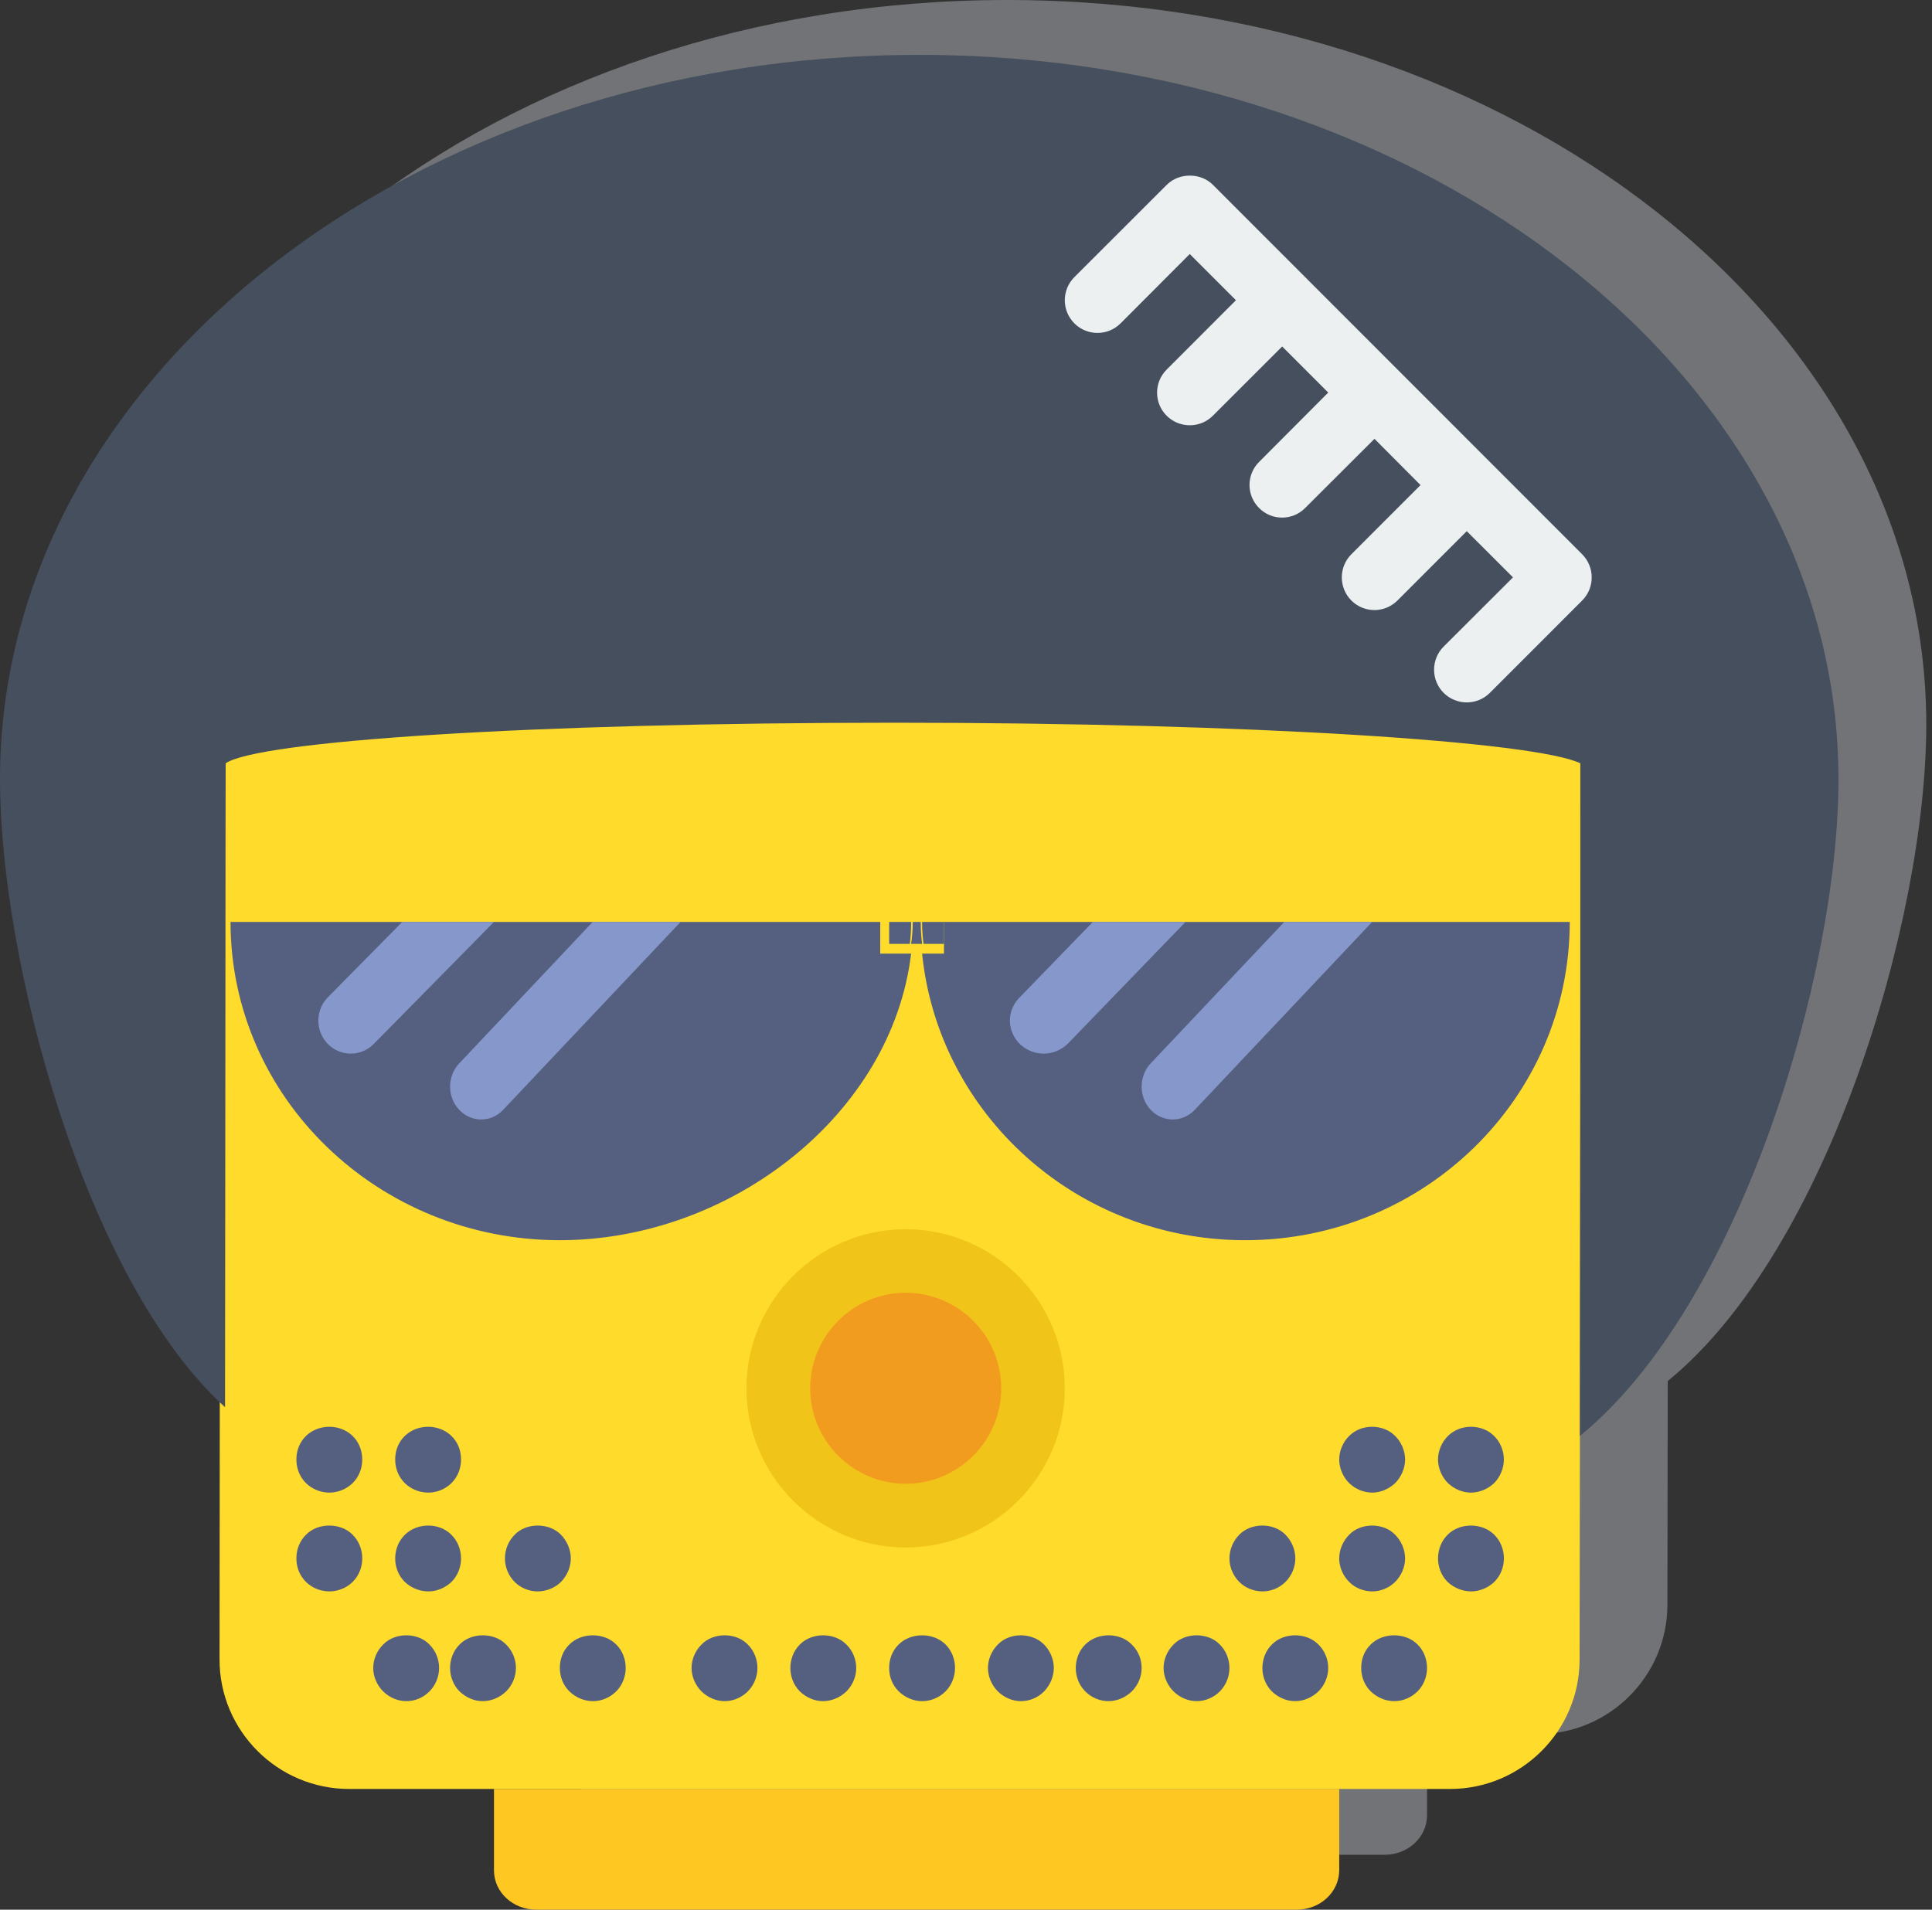 <svg width="176" height="174" xmlns="http://www.w3.org/2000/svg"><rect width="100%" height="100%" fill="#333333" stroke="none"/><g fill="none" fill-rule="evenodd"><path d="M151.927 125.833c-.017 11.716-.031 20.384-.031 20.384 0 6.49-5.302 11.784-11.796 11.784H39.797C33.302 158 28 152.707 28 146.216c0 0 .009-10.209.022-23.444C15.552 110.899 7.999 82.343 7.999 66.006 7.999 29.552 45.486 0 91.739 0c46.239 0 83.74 29.552 83.74 66.006 0 17.831-8.981 47.951-23.552 59.827zM126.125 169H56.861C54.722 169 53 167.405 53 165.413V158h77v7.413C129.986 167.405 128.265 169 126.125 169z" fill="#CDD2D9" opacity=".4"/><path d="M118.125 174H48.861C46.722 174 45 172.405 45 170.413V163h77v7.413C121.986 172.405 120.265 174 118.125 174" fill="#FEC722"/><path d="M81.292 65c-33.476 0-58.254 1.683-61.204 3.712-.015.243-.088 82.504-.088 82.504C20 157.707 25.302 163 31.797 163h100.303c6.494 0 11.796-5.293 11.796-11.784 0 0 .129-82.161.099-82.504C139.921 66.738 114.108 65 81.292 65" fill="#FFDB2B"/><path d="M-.001 71.006c0 16.545 7.746 45.622 20.501 57.212.03-21.616.045-58.543.059-58.671 2.939-2.021 27.616-3.697 60.955-3.697 32.684 0 58.391 1.731 62.449 3.697.014.183-.014 38.973-.04 61.29 14.573-11.874 23.557-41.998 23.557-59.831C167.479 34.552 129.978 5 83.739 5 37.486 5-.001 34.552-.001 71.006z" fill="#464F5D"/><path d="M80.187 84H21c0 16.015 13.434 29 30.002 29C66.562 113 81.257 101.541 83 86.886h-2.813V84zM85.993 84v2.886H84C85.486 101.541 98.095 113 113.428 113 129.76 113 143 100.015 143 84H85.993zM83.15 84c0 .676-.049 1.344-.15 2h1c-.087-.656-.126-1.324-.126-2h-.724z" fill="#556080"/><path d="M81 84v2h1.884C82.962 85.344 83 84.676 83 84h-2zM86 84h-2c0 .676.042 1.344.135 2H86v-2z" fill="#556080"/><path d="M95 128.009C95 134.624 89.624 140 82.991 140 76.376 140 71 134.624 71 128.009 71 121.376 76.376 116 82.991 116 89.624 116 95 121.376 95 128.009" fill="#F29C1F"/><path d="M82.5 117.789c-4.785 0-8.693 3.908-8.693 8.71 0 4.785 3.908 8.693 8.693 8.693 4.803 0 8.71-3.908 8.71-8.693 0-4.802-3.907-8.71-8.71-8.71m0 23.211C74.514 141 68 134.486 68 126.499 68 118.5 74.514 112 82.5 112 90.501 112 97 118.5 97 126.499 97 134.486 90.501 141 82.5 141" fill="#F0C419"/><path d="M127.097 144.132c.567-.573.903-1.355.903-2.136 0-.797-.335-1.578-.903-2.155-1.063-1.122-3.132-1.122-4.195 0-.57.577-.903 1.358-.903 2.155 0 .781.332 1.563.903 2.136.522.543 1.309.868 2.11.868.772 0 1.544-.325 2.084-.868M125.013 136c.771 0 1.513-.339 2.084-.868.567-.577.903-1.374.903-2.154 0-.781-.335-1.578-.903-2.137-1.093-1.121-3.103-1.121-4.195 0-.57.559-.903 1.355-.903 2.137 0 .781.332 1.577.903 2.154.552.529 1.309.868 2.11.868M133.987 136c.817 0 1.559-.339 2.125-.868.571-.577.887-1.374.887-2.154 0-.781-.316-1.578-.887-2.137-1.108-1.121-3.102-1.121-4.211 0-.566.559-.902 1.355-.902 2.137 0 .781.335 1.577.902 2.154.571.529 1.313.868 2.085.868M131.868 139.841c-.573.577-.868 1.359-.868 2.155 0 .781.295 1.563.868 2.136.577.544 1.359.868 2.14.868.797 0 1.547-.324 2.121-.868.577-.573.872-1.355.872-2.136 0-.796-.295-1.578-.872-2.155-1.121-1.121-3.14-1.121-4.26 0M124.872 149.831c-.577.56-.872 1.313-.872 2.141 0 .812.295 1.565.872 2.14.573.548 1.325.888 2.151.888.752 0 1.532-.31 2.109-.888.574-.575.868-1.358.868-2.14 0-.783-.294-1.581-.868-2.141-1.121-1.122-3.17-1.092-4.26 0M115.864 149.84c-.571.559-.864 1.356-.864 2.137 0 .781.294 1.562.864 2.136.575.547 1.322.886 2.101.886.822 0 1.57-.34 2.14-.886.575-.574.895-1.356.895-2.136 0-.781-.32-1.578-.895-2.137-1.085-1.12-3.156-1.12-4.241 0M117.107 144.132c.572-.573.893-1.355.893-2.136 0-.797-.321-1.578-.893-2.155-1.079-1.122-3.135-1.122-4.218 0-.568.577-.889 1.358-.889 2.155 0 .781.321 1.563.889 2.136.542.543 1.315.868 2.133.868.774 0 1.547-.325 2.085-.868M106.906 149.84c-.573.559-.906 1.356-.906 2.137 0 .781.334 1.562.906 2.136.555.547 1.316.886 2.122.886.775 0 1.552-.34 2.095-.886.569-.574.877-1.356.877-2.136 0-.781-.308-1.578-.877-2.137-1.068-1.12-3.148-1.12-4.217 0M98.864 149.84C98.293 150.399 98 151.196 98 151.977c0 .781.293 1.562.864 2.136.574.577 1.353.886 2.099.886.822 0 1.569-.34 2.139-.886.574-.574.898-1.326.898-2.136 0-.827-.324-1.578-.898-2.137-1.085-1.12-3.123-1.12-4.238 0M90.902 149.84C90.335 150.399 90 151.196 90 151.977c0 .781.335 1.562.902 2.136.566.547 1.312.886 2.112.886.771 0 1.533-.309 2.099-.886.552-.574.887-1.356.887-2.136 0-.781-.335-1.578-.887-2.137-1.108-1.12-3.147-1.12-4.211 0M36.872 139.849c-.577.576-.872 1.357-.872 2.152 0 .78.295 1.56.872 2.133.573.543 1.355.867 2.15.867.781 0 1.533-.323 2.109-.867.574-.572.869-1.352.869-2.133 0-.795-.295-1.575-.869-2.152-1.12-1.145-3.139-1.119-4.259 0M36.872 130.84c-.577.559-.872 1.325-.872 2.137 0 .81.295 1.577.872 2.154.573.558 1.355.868 2.15.868.781 0 1.533-.31 2.109-.868.574-.577.869-1.344.869-2.154 0-.812-.295-1.578-.869-2.137-1.15-1.12-3.112-1.12-4.259 0M30.007 136c.766 0 1.547-.31 2.121-.868.578-.577.872-1.344.872-2.154 0-.781-.294-1.578-.872-2.137-1.15-1.121-3.109-1.121-4.259 0-.574.559-.869 1.324-.869 2.137 0 .81.295 1.577.869 2.154.576.558 1.358.868 2.139.868M32.128 139.841c-1.09-1.121-3.169-1.121-4.259 0-.575.577-.869 1.328-.869 2.155 0 .808.294 1.563.869 2.136.547.544 1.327.868 2.139.868.796 0 1.577-.324 2.121-.868.577-.573.872-1.355.872-2.136 0-.796-.295-1.578-.872-2.155M34.906 149.84C34.333 150.399 34 151.196 34 151.977c0 .781.333 1.562.906 2.136.554.547 1.316.886 2.121.886.776 0 1.522-.309 2.095-.886.57-.574.878-1.356.878-2.136 0-.781-.308-1.578-.878-2.137-1.068-1.12-3.148-1.12-4.216 0M41.865 149.84C41.294 150.399 41 151.196 41 151.977c0 .781.294 1.562.865 2.136.575.547 1.322.886 2.1.886.823 0 1.57-.34 2.141-.886.575-.574.894-1.356.894-2.136 0-.781-.32-1.578-.894-2.137-1.085-1.12-3.155-1.12-4.241 0M51.108 139.841c-1.083-1.121-3.163-1.121-4.231 0-.571.577-.878 1.359-.878 2.155 0 .781.307 1.563.878 2.136.543.544 1.318.868 2.095.868.801 0 1.592-.324 2.136-.868.554-.573.892-1.355.892-2.136 0-.796-.337-1.578-.892-2.155M51.872 149.831c-.577.56-.872 1.313-.872 2.141 0 .812.295 1.565.872 2.14.573.548 1.325.888 2.15.888.751 0 1.533-.31 2.109-.888.575-.575.869-1.358.869-2.14 0-.783-.294-1.581-.869-2.141-1.12-1.122-3.169-1.092-4.259 0M63.907 149.84C63.334 150.399 63 151.196 63 151.977c0 .781.334 1.562.907 2.136.554.547 1.316.886 2.121.886.775 0 1.552-.34 2.095-.886.569-.574.877-1.356.877-2.136 0-.781-.308-1.578-.877-2.137-1.068-1.12-3.148-1.12-4.216 0M72.864 149.84c-.571.559-.864 1.356-.864 2.137 0 .781.294 1.562.864 2.136.575.547 1.322.886 2.101.886.822 0 1.571-.34 2.141-.886.575-.574.894-1.356.894-2.136 0-.781-.319-1.578-.894-2.137-1.085-1.12-3.157-1.12-4.242 0M81.872 149.831c-.577.56-.872 1.313-.872 2.141 0 .812.295 1.565.872 2.14.573.548 1.325.888 2.151.888.752 0 1.532-.31 2.109-.888.574-.575.868-1.358.868-2.14 0-.783-.294-1.581-.868-2.141-1.12-1.122-3.17-1.092-4.26 0" fill="#556080"/><path d="M144.131 50.502l-33.642-33.665c-1.119-1.116-3.078-1.116-4.198 0l-8.418 8.413c-1.164 1.164-1.164 3.05 0 4.214 1.159 1.161 3.047 1.161 4.207 0l6.304-6.319 4.207 4.21-6.315 6.323c-1.159 1.161-1.159 3.036 0 4.199.584.58 1.354.871 2.108.871.77 0 1.525-.291 2.105-.871l6.314-6.308 4.196 4.199-6.3 6.32c-1.163 1.164-1.163 3.038 0 4.199.58.584 1.334.874 2.089.874.77 0 1.528-.29 2.107-.874l6.316-6.304 4.196 4.214-6.301 6.304c-1.162 1.165-1.162 3.05 0 4.214.58.58 1.335.87 2.105.87.754 0 1.509-.29 2.092-.87l6.315-6.319 4.211 4.21-6.319 6.309c-1.159 1.16-1.159 3.049 0 4.214.584.58 1.353.87 2.108.87s1.524-.29 2.104-.87l8.408-8.414c.565-.566.869-1.31.869-2.109 0-.781-.304-1.54-.869-2.105" fill="#ECF0F1"/><path d="M36.646 84l-6.782 6.872c-1.151 1.171-1.151 3.076 0 4.246C30.44 95.708 31.205 96 31.958 96c.75 0 1.515-.292 2.091-.882L45 84h-8.354zM53.994 84L41.84 96.885c-1.119 1.174-1.119 3.065 0 4.237.552.586 1.274.878 1.992.878.732 0 1.451-.292 2.003-.878L62 84h-8.006zM99.556 84l-6.716 6.928c-1.167 1.204-1.109 3.107.123 4.25.599.544 1.362.822 2.112.822.81 0 1.619-.322 2.233-.938L108 84h-8.444zM116.997 84l-12.169 12.885c-1.105 1.174-1.105 3.065 0 4.237.552.586 1.284.878 2.007.878.719 0 1.451-.292 2.003-.878L125 84h-8.003z" fill="#8697CB"/></g></svg>